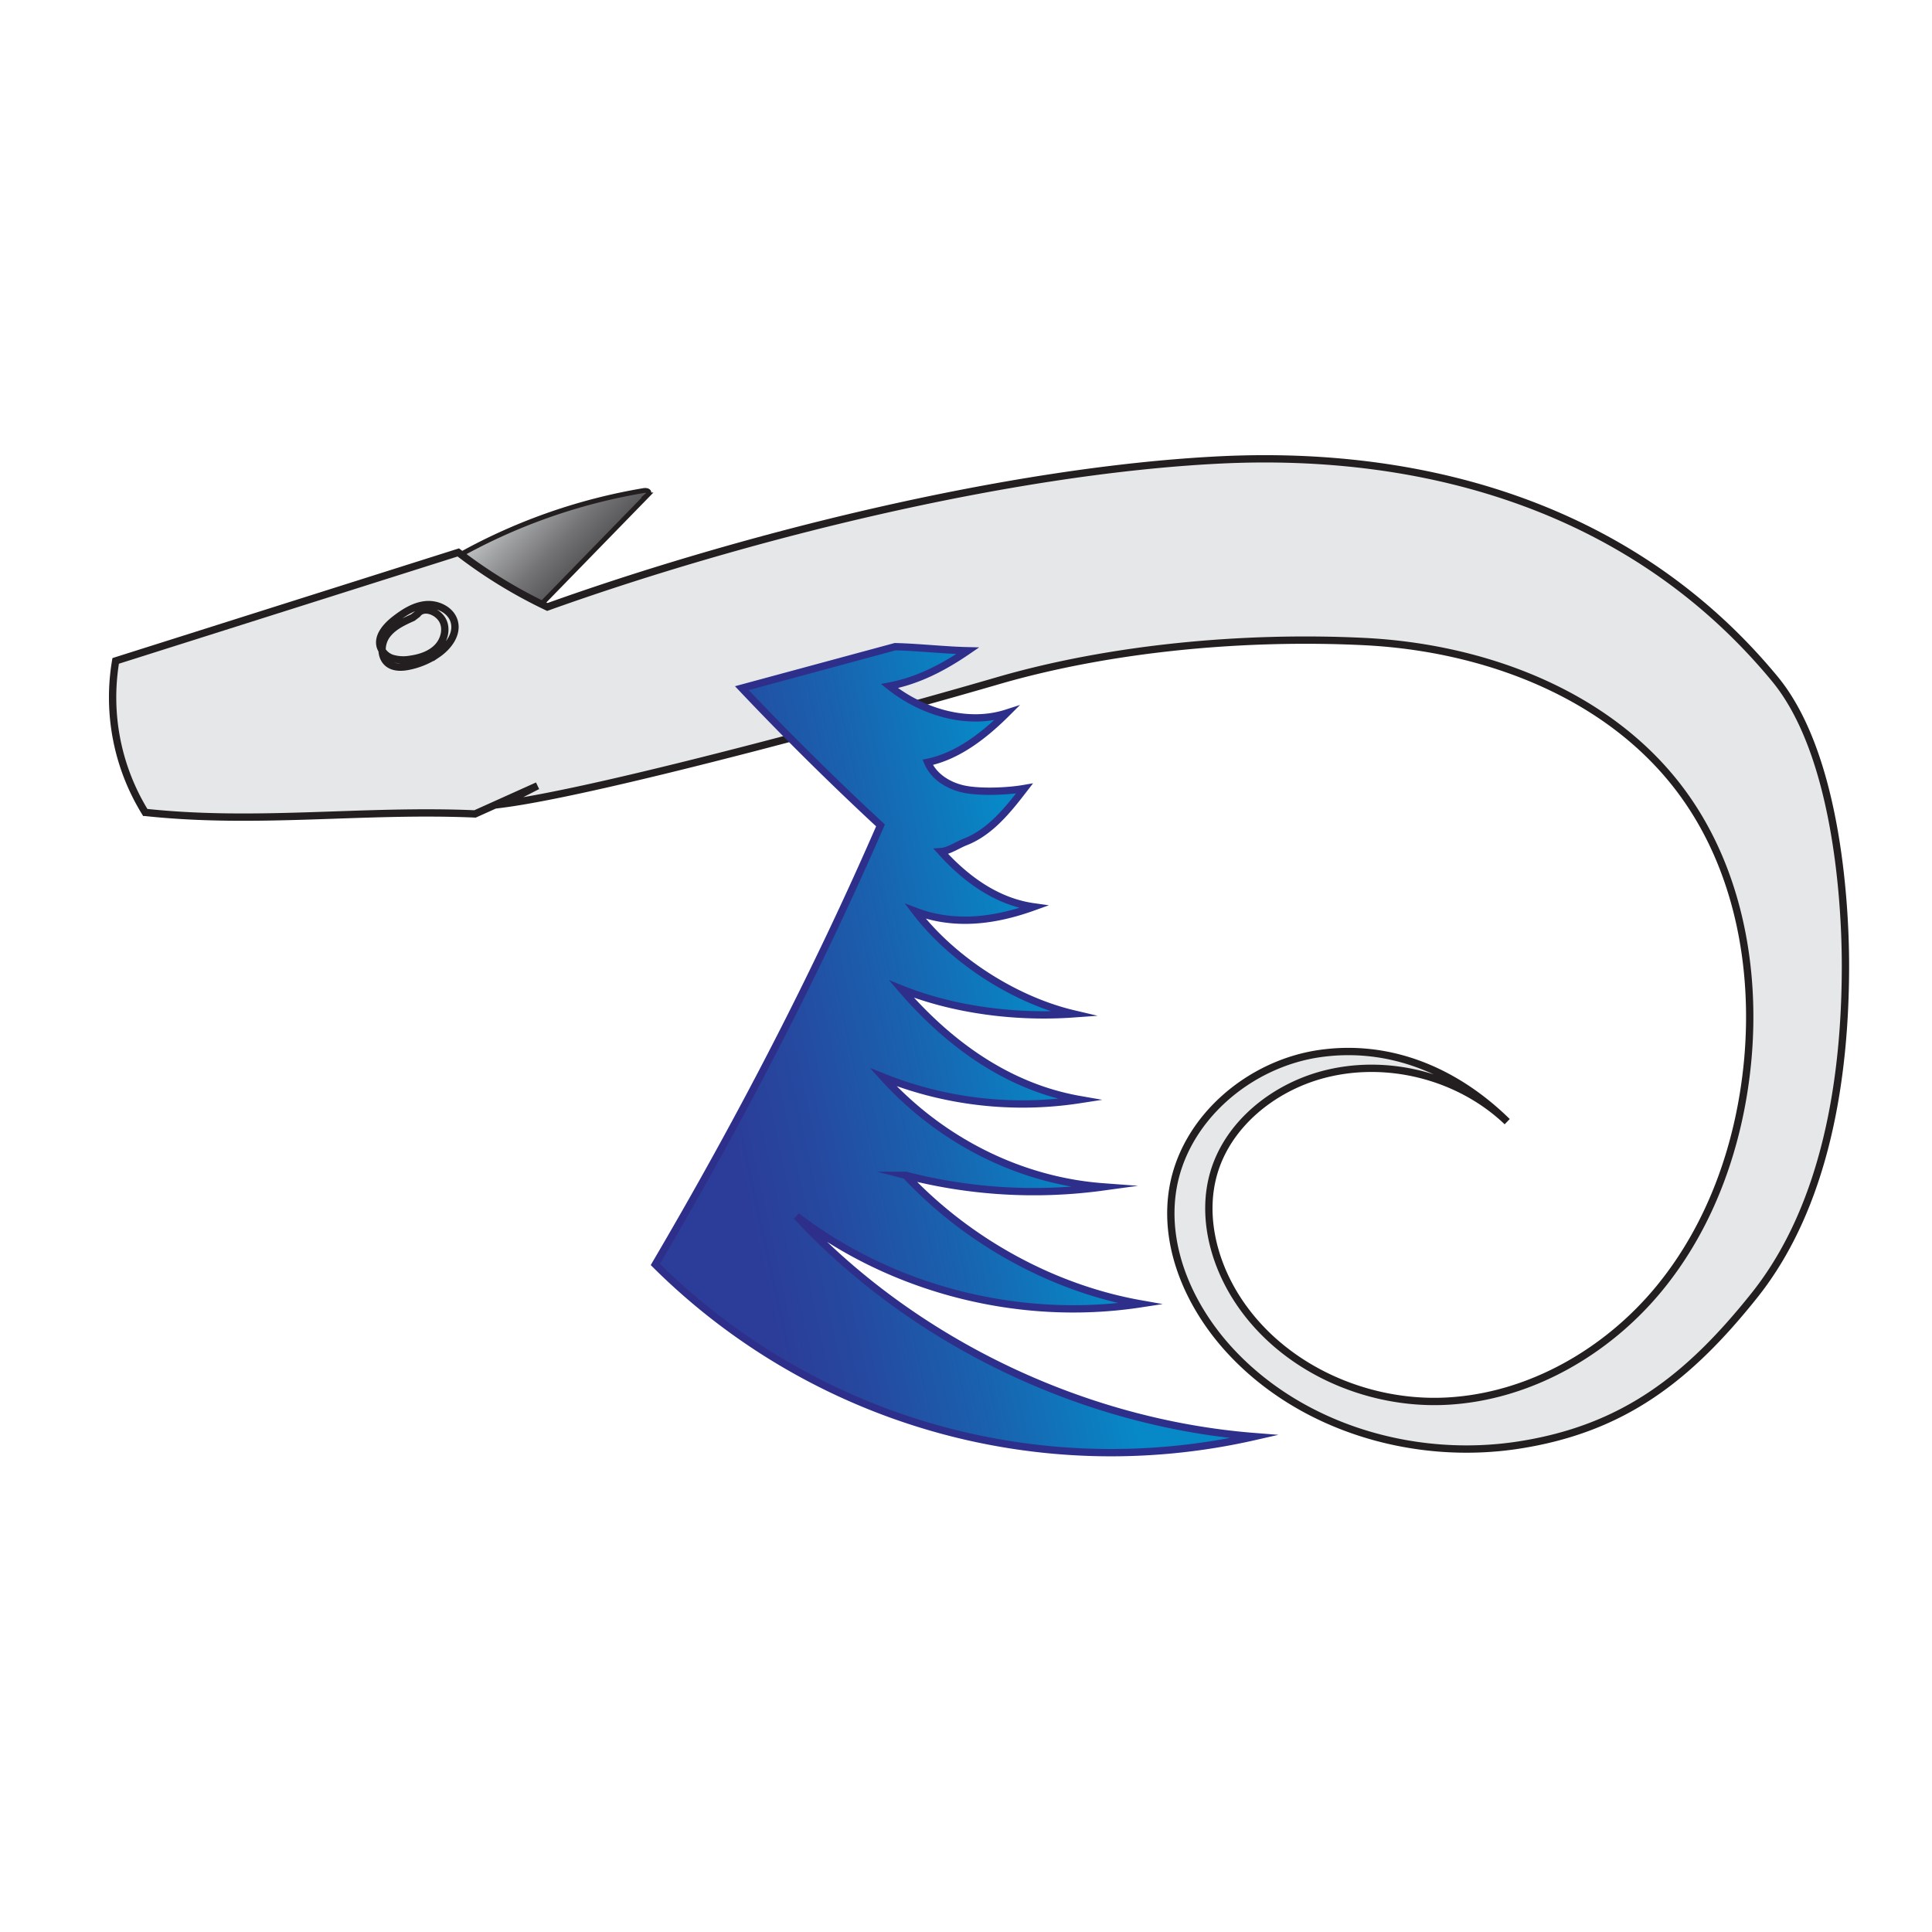 <svg id="Kierth_base" data-name="Kierth base" xmlns="http://www.w3.org/2000/svg" xmlns:xlink="http://www.w3.org/1999/xlink" viewBox="0 0 792 792"><defs><style>.cls-1,.cls-2,.cls-5{stroke:#231f20;}.cls-1,.cls-2,.cls-3,.cls-4,.cls-5{stroke-miterlimit:10;}.cls-1{stroke-width:2px;fill:url(#linear-gradient);}.cls-2{fill:#e6e7e8;}.cls-2,.cls-3,.cls-5{stroke-width:3px;}.cls-3{stroke:#2e2f8a;fill:url(#linear-gradient-2);}.cls-4,.cls-5{fill:none;}.cls-4{stroke:#e6e7e8;stroke-width:6px;}</style><linearGradient id="linear-gradient" x1="211.84" y1="202.01" x2="244.87" y2="234.21" gradientUnits="userSpaceOnUse"><stop offset="0" stop-color="#c4c6c8"/><stop offset="0.24" stop-color="#a1a2a4"/><stop offset="0.58" stop-color="#747476"/><stop offset="0.85" stop-color="#58585a"/><stop offset="1" stop-color="#4d4d4f"/></linearGradient><linearGradient id="linear-gradient-2" x1="432.49" y1="428.77" x2="298.68" y2="458.16" gradientUnits="userSpaceOnUse"><stop offset="0" stop-color="#0789c7"/><stop offset="0.4" stop-color="#1864b0"/><stop offset="0.78" stop-color="#26489f"/><stop offset="1" stop-color="#2b3d98"/></linearGradient></defs><title>Artboard 1</title><path class="cls-1" d="M217.76,251.91l47.73-49A1.51,1.51,0,0,0,266,202c0-.87-1.24-1.05-2.1-.9a235,235,0,0,0-77.57,27.64C193.82,239.83,205.1,247.63,217.76,251.91Z"/><path class="cls-2" d="M224.38,248.82c79.79-28.58,188.19-55.83,275-60.24s171.2,20.65,228.22,89.77c24.69,29.93,28.93,88.76,28.92,117.65,0,46.61-8.24,98.55-37.31,135-27,33.85-53.73,54.71-96.51,61.37s-89.24-6.92-118.55-38.78c-16.32-17.74-27.2-42-23.43-65.82,4.6-29,31.23-51.71,60.27-55.87s55.93,7.36,76.86,27.9c-19.79-18.87-49.73-26.39-76.1-19.13-20.08,5.54-38.41,20.28-44.2,40.28-4.88,16.89-.37,35.5,8.91,50.43,17.88,28.75,52.92,44.82,86.73,43s65.66-20.15,87.12-46.34,33-59.61,36.14-93.33c3.58-38.81-4.25-79.74-27.65-110.9-29.66-39.5-80.54-58.45-129.87-60.83s-103,2.69-148.49,15.68c-42.17,12.33-163.07,45.69-204.85,51l14.75-7.53-25.61,11.53c-45.7-2-89.21,4.32-135.2-.63a89.83,89.83,0,0,1-12.11-62.1l140.46-44.47A200.62,200.62,0,0,0,224.38,248.82Z"/><path class="cls-3" d="M268.64,518.35a264.74,264.74,0,0,0,245.51,70.56c-70.23-5.55-139.65-38.75-187.6-90.36,39.52,30.3,91.69,43.45,140.91,35.93-36.23-6.44-71-25.83-96.18-52.67a209.38,209.38,0,0,0,81,4.74c-34.63-2.57-66.93-19.27-90.23-45a153.58,153.58,0,0,0,80.59,9.21c-29.32-5.13-53.67-22.77-73.1-45.32,21.69,8.69,47.23,11.84,70.53,10.17-24.29-5.74-49.74-22.19-64.86-42.06,16,6.11,32.47,4,48.56-1.8-15.11-2.12-27.75-11.3-38-22.65,3.09-.19,7-2.83,9.85-3.94,10.33-4,17.59-13.15,24.34-21.93-6.69,1.17-16.95,1.59-23.66.48s-13.36-4.94-16-11.2c12.43-2.57,23.41-11.22,32.39-20.19-16.18,5.23-34.79-.46-48.07-11.08,11.75-2.23,22.22-7.7,32.1-14.47-9.33-.21-20.47-1.46-29.79-1.67l-62.82,17q27.5,29.06,56.84,56.27C334.17,400,303,459.87,268.64,518.35Z"/><path class="cls-4" d="M169.29,253.15c-4,1.78-8.16,3.71-10.71,7.26s-2.69,9.21.88,11.73c2.3,1.61,5.38,1.5,8.13.95a32,32,0,0,0,11.72-4.91c4.43-3,8.35-8.16,7-13.33-1.26-4.72-6.68-7.38-11.55-7s-9.2,3.18-13,6.2c-3.48,2.75-7.05,6.84-5.76,11.08a7.69,7.69,0,0,0,5.1,4.78,16.29,16.29,0,0,0,7.19.32c4.09-.58,8.25-1.95,11.12-4.92s4.06-7.82,1.92-11.35-8-4.41-10.43-1.09"/><path class="cls-5" d="M171.1,251.74c2.45-3.32,8-1.28,10.15,2.25s.95,8.38-1.92,11.35-7,4.34-11.12,4.92a16.29,16.29,0,0,1-7.19-.32,7.69,7.69,0,0,1-5.1-4.78c-1.29-4.24,2.28-8.33,5.76-11.08,3.84-3,8.17-5.79,13-6.2s10.29,2.25,11.55,7c1.39,5.17-2.53,10.32-7,13.33a32,32,0,0,1-11.72,4.91c-2.75.55-5.83.66-8.13-.95-3.57-2.52-3.43-8.19-.88-11.73s6.72-5.48,10.71-7.26Z"/></svg>